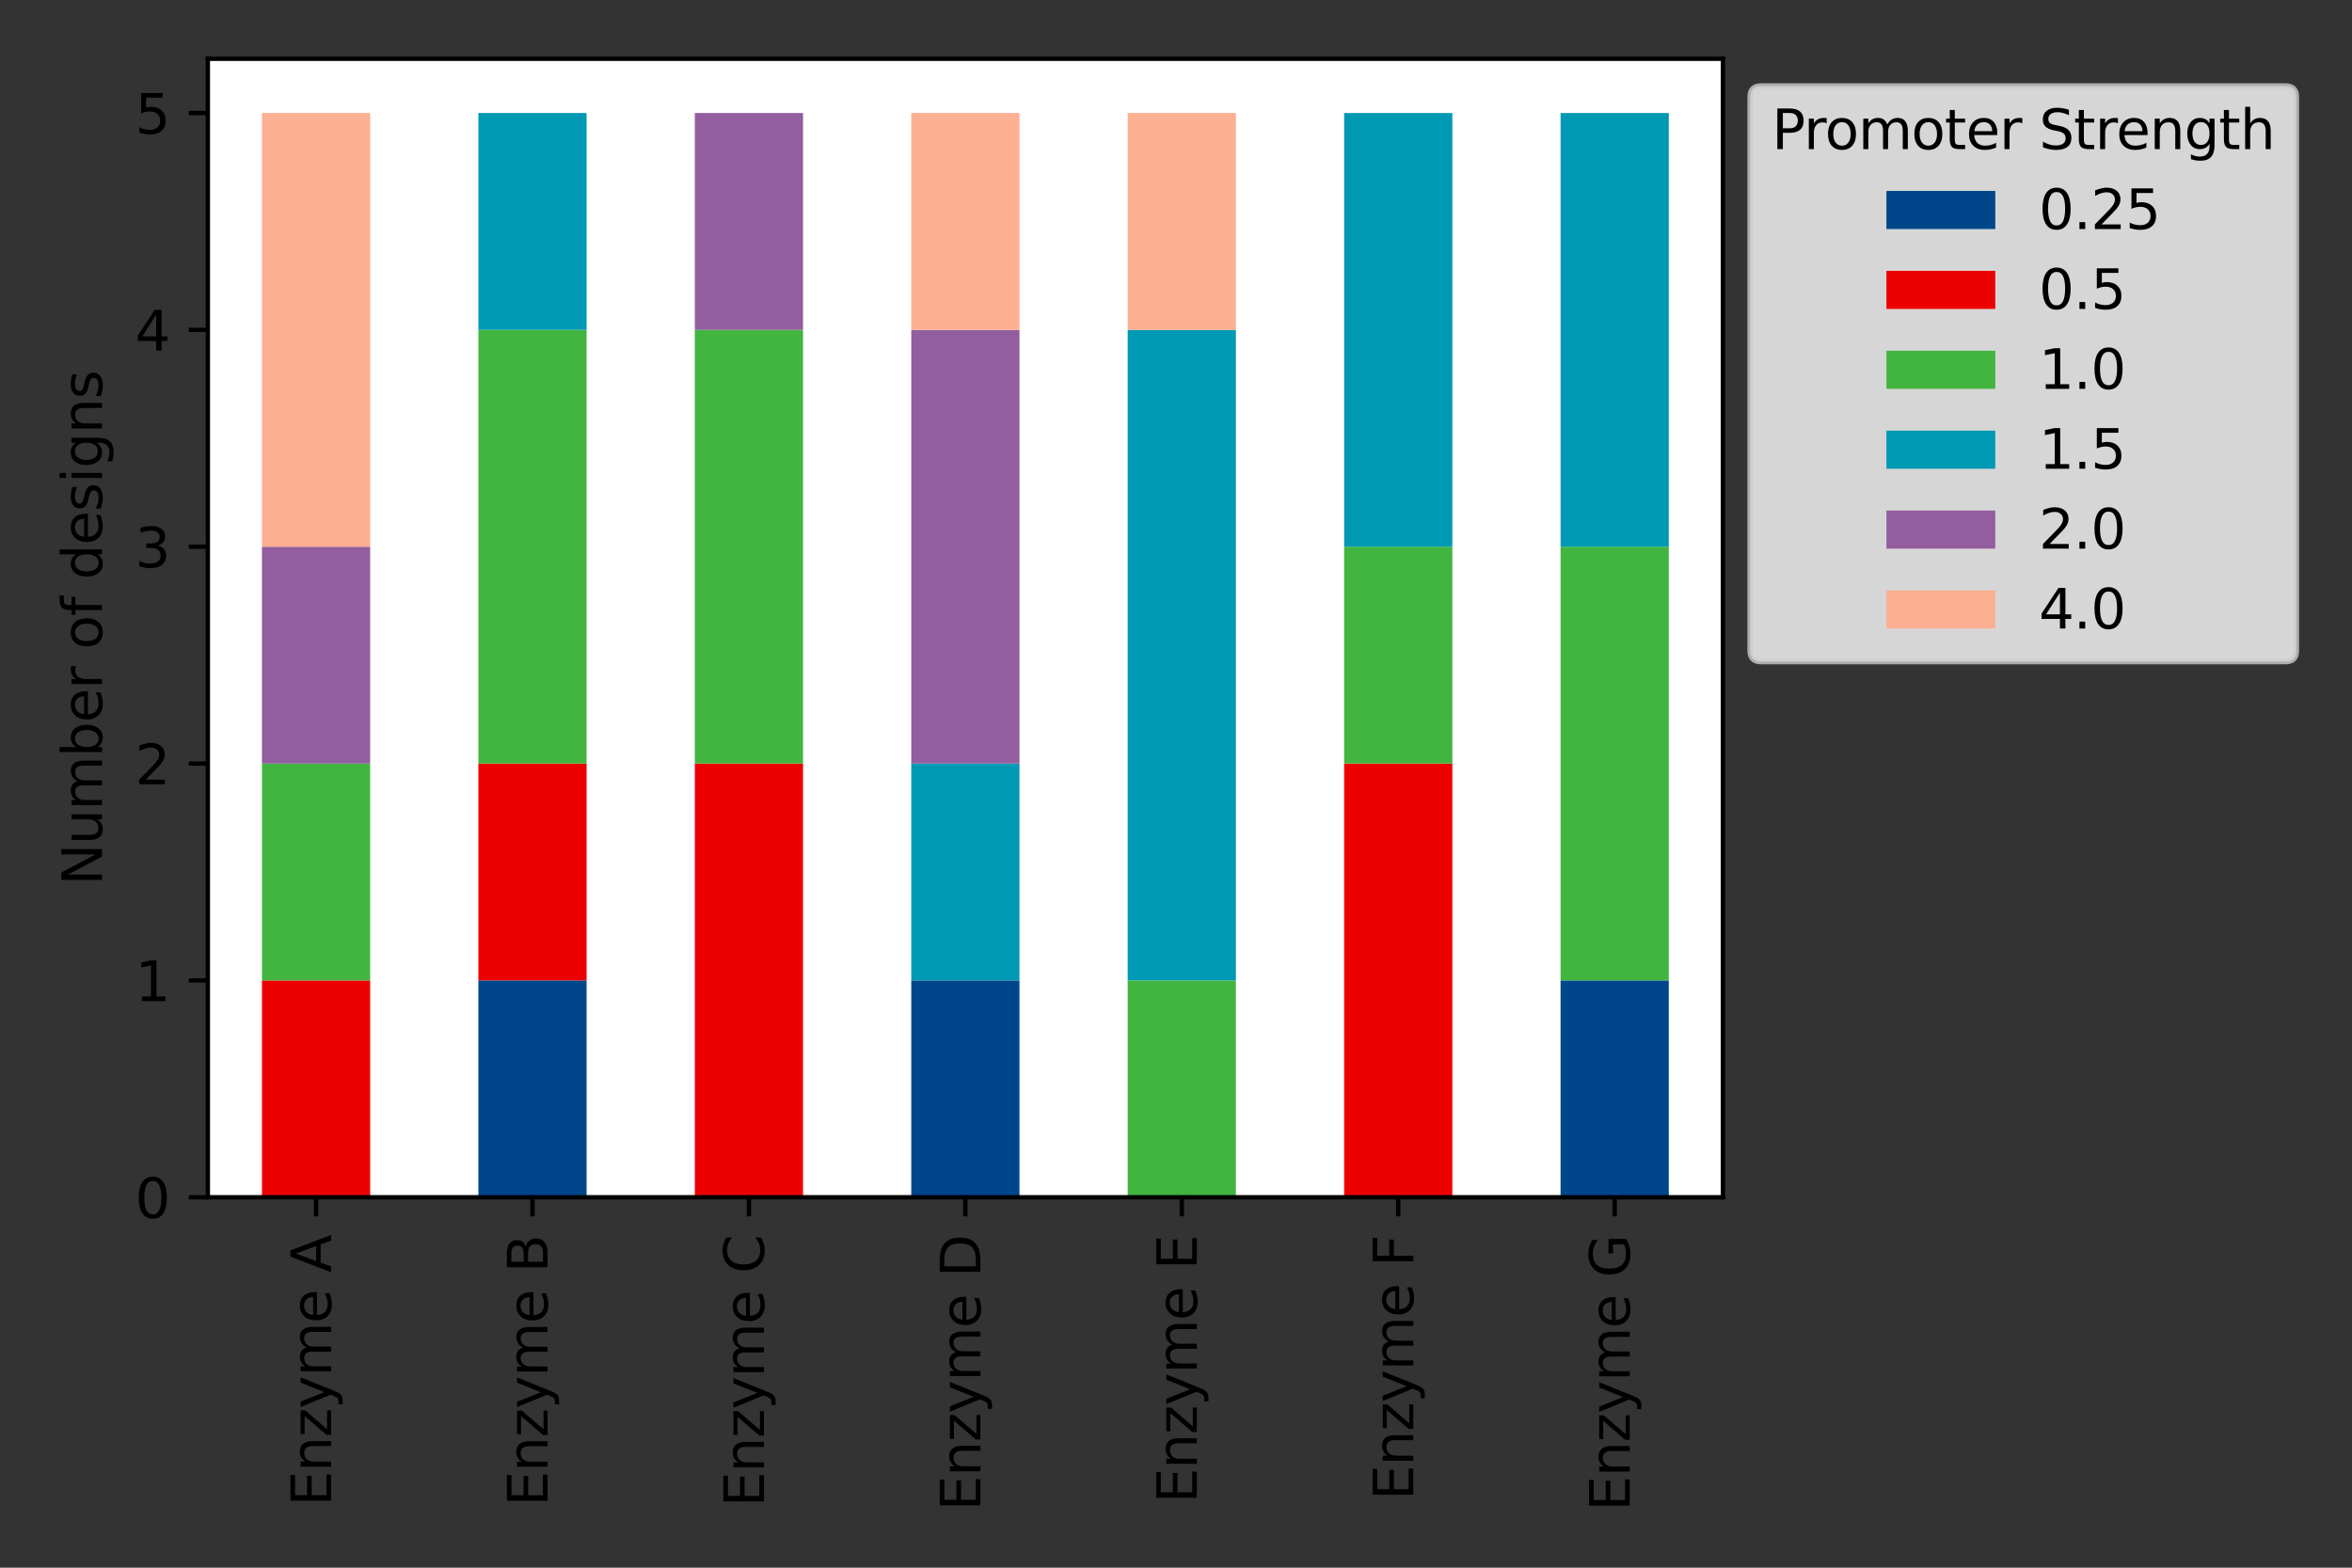 <?xml version="1.0" encoding="utf-8" standalone="no"?>
<!DOCTYPE svg PUBLIC "-//W3C//DTD SVG 1.1//EN"
  "http://www.w3.org/Graphics/SVG/1.1/DTD/svg11.dtd">
<svg height="288pt" version="1.1" viewBox="0 0 432 288" width="432pt" xmlns="http://www.w3.org/2000/svg" xmlns:xlink="http://www.w3.org/1999/xlink">
 <rect x="0" y="0" width="432" height="288" fill="#333333" stroke="none"/>
 <defs>
  <style type="text/css">*{stroke-linecap:butt;stroke-linejoin:round;}</style>
 </defs>
 <g id="figure_1">
  <g id="patch_1">
   <path d="M 0 288 
L 432 288 
L 432 0 
L 0 0 
z
" style="fill:none;"/>
  </g>
  <g id="axes_1">
   <g id="patch_2">
    <path d="M 38.175 219.95 
L 316.45 219.95 
L 316.45 10.8 
L 38.175 10.8 
z
" style="fill:#ffffff;"/>
   </g>
   <g id="patch_3">
    <path clip-path="url(#p22193a2efc)" d="M 48.113 219.95 
L 67.99 219.95 
L 67.99 219.95 
L 48.113 219.95 
z
" style="fill:#00468b;"/>
   </g>
   <g id="patch_4">
    <path clip-path="url(#p22193a2efc)" d="M 87.867 219.95 
L 107.744 219.95 
L 107.744 180.112 
L 87.867 180.112 
z
" style="fill:#00468b;"/>
   </g>
   <g id="patch_5">
    <path clip-path="url(#p22193a2efc)" d="M 127.621 219.95 
L 147.497 219.95 
L 147.497 219.95 
L 127.621 219.95 
z
" style="fill:#00468b;"/>
   </g>
   <g id="patch_6">
    <path clip-path="url(#p22193a2efc)" d="M 167.374 219.95 
L 187.251 219.95 
L 187.251 180.112 
L 167.374 180.112 
z
" style="fill:#00468b;"/>
   </g>
   <g id="patch_7">
    <path clip-path="url(#p22193a2efc)" d="M 207.128 219.95 
L 227.004 219.95 
L 227.004 219.95 
L 207.128 219.95 
z
" style="fill:#00468b;"/>
   </g>
   <g id="patch_8">
    <path clip-path="url(#p22193a2efc)" d="M 246.881 219.95 
L 266.758 219.95 
L 266.758 219.95 
L 246.881 219.95 
z
" style="fill:#00468b;"/>
   </g>
   <g id="patch_9">
    <path clip-path="url(#p22193a2efc)" d="M 286.635 219.95 
L 306.512 219.95 
L 306.512 180.112 
L 286.635 180.112 
z
" style="fill:#00468b;"/>
   </g>
   <g id="patch_10">
    <path clip-path="url(#p22193a2efc)" d="M 48.113 219.95 
L 67.99 219.95 
L 67.99 180.112 
L 48.113 180.112 
z
" style="fill:#ed0000;"/>
   </g>
   <g id="patch_11">
    <path clip-path="url(#p22193a2efc)" d="M 87.867 180.112 
L 107.744 180.112 
L 107.744 140.274 
L 87.867 140.274 
z
" style="fill:#ed0000;"/>
   </g>
   <g id="patch_12">
    <path clip-path="url(#p22193a2efc)" d="M 127.621 219.95 
L 147.497 219.95 
L 147.497 140.274 
L 127.621 140.274 
z
" style="fill:#ed0000;"/>
   </g>
   <g id="patch_13">
    <path clip-path="url(#p22193a2efc)" d="M 167.374 219.95 
L 187.251 219.95 
L 187.251 219.95 
L 167.374 219.95 
z
" style="fill:#ed0000;"/>
   </g>
   <g id="patch_14">
    <path clip-path="url(#p22193a2efc)" d="M 207.128 219.95 
L 227.004 219.95 
L 227.004 219.95 
L 207.128 219.95 
z
" style="fill:#ed0000;"/>
   </g>
   <g id="patch_15">
    <path clip-path="url(#p22193a2efc)" d="M 246.881 219.95 
L 266.758 219.95 
L 266.758 140.274 
L 246.881 140.274 
z
" style="fill:#ed0000;"/>
   </g>
   <g id="patch_16">
    <path clip-path="url(#p22193a2efc)" d="M 286.635 219.95 
L 306.512 219.95 
L 306.512 219.95 
L 286.635 219.95 
z
" style="fill:#ed0000;"/>
   </g>
   <g id="patch_17">
    <path clip-path="url(#p22193a2efc)" d="M 48.113 180.112 
L 67.99 180.112 
L 67.99 140.274 
L 48.113 140.274 
z
" style="fill:#42b540;"/>
   </g>
   <g id="patch_18">
    <path clip-path="url(#p22193a2efc)" d="M 87.867 140.274 
L 107.744 140.274 
L 107.744 60.598 
L 87.867 60.598 
z
" style="fill:#42b540;"/>
   </g>
   <g id="patch_19">
    <path clip-path="url(#p22193a2efc)" d="M 127.621 140.274 
L 147.497 140.274 
L 147.497 60.598 
L 127.621 60.598 
z
" style="fill:#42b540;"/>
   </g>
   <g id="patch_20">
    <path clip-path="url(#p22193a2efc)" d="M 167.374 219.95 
L 187.251 219.95 
L 187.251 219.95 
L 167.374 219.95 
z
" style="fill:#42b540;"/>
   </g>
   <g id="patch_21">
    <path clip-path="url(#p22193a2efc)" d="M 207.128 219.95 
L 227.004 219.95 
L 227.004 180.112 
L 207.128 180.112 
z
" style="fill:#42b540;"/>
   </g>
   <g id="patch_22">
    <path clip-path="url(#p22193a2efc)" d="M 246.881 140.274 
L 266.758 140.274 
L 266.758 100.436 
L 246.881 100.436 
z
" style="fill:#42b540;"/>
   </g>
   <g id="patch_23">
    <path clip-path="url(#p22193a2efc)" d="M 286.635 180.112 
L 306.512 180.112 
L 306.512 100.436 
L 286.635 100.436 
z
" style="fill:#42b540;"/>
   </g>
   <g id="patch_24">
    <path clip-path="url(#p22193a2efc)" d="M 48.113 219.95 
L 67.99 219.95 
L 67.99 219.95 
L 48.113 219.95 
z
" style="fill:#0099b4;"/>
   </g>
   <g id="patch_25">
    <path clip-path="url(#p22193a2efc)" d="M 87.867 60.598 
L 107.744 60.598 
L 107.744 20.76 
L 87.867 20.76 
z
" style="fill:#0099b4;"/>
   </g>
   <g id="patch_26">
    <path clip-path="url(#p22193a2efc)" d="M 127.621 219.95 
L 147.497 219.95 
L 147.497 219.95 
L 127.621 219.95 
z
" style="fill:#0099b4;"/>
   </g>
   <g id="patch_27">
    <path clip-path="url(#p22193a2efc)" d="M 167.374 180.112 
L 187.251 180.112 
L 187.251 140.274 
L 167.374 140.274 
z
" style="fill:#0099b4;"/>
   </g>
   <g id="patch_28">
    <path clip-path="url(#p22193a2efc)" d="M 207.128 180.112 
L 227.004 180.112 
L 227.004 60.598 
L 207.128 60.598 
z
" style="fill:#0099b4;"/>
   </g>
   <g id="patch_29">
    <path clip-path="url(#p22193a2efc)" d="M 246.881 100.436 
L 266.758 100.436 
L 266.758 20.76 
L 246.881 20.76 
z
" style="fill:#0099b4;"/>
   </g>
   <g id="patch_30">
    <path clip-path="url(#p22193a2efc)" d="M 286.635 100.436 
L 306.512 100.436 
L 306.512 20.76 
L 286.635 20.76 
z
" style="fill:#0099b4;"/>
   </g>
   <g id="patch_31">
    <path clip-path="url(#p22193a2efc)" d="M 48.113 140.274 
L 67.99 140.274 
L 67.99 100.436 
L 48.113 100.436 
z
" style="fill:#925e9f;"/>
   </g>
   <g id="patch_32">
    <path clip-path="url(#p22193a2efc)" d="M 87.867 219.95 
L 107.744 219.95 
L 107.744 219.95 
L 87.867 219.95 
z
" style="fill:#925e9f;"/>
   </g>
   <g id="patch_33">
    <path clip-path="url(#p22193a2efc)" d="M 127.621 60.598 
L 147.497 60.598 
L 147.497 20.76 
L 127.621 20.76 
z
" style="fill:#925e9f;"/>
   </g>
   <g id="patch_34">
    <path clip-path="url(#p22193a2efc)" d="M 167.374 140.274 
L 187.251 140.274 
L 187.251 60.598 
L 167.374 60.598 
z
" style="fill:#925e9f;"/>
   </g>
   <g id="patch_35">
    <path clip-path="url(#p22193a2efc)" d="M 207.128 219.95 
L 227.004 219.95 
L 227.004 219.95 
L 207.128 219.95 
z
" style="fill:#925e9f;"/>
   </g>
   <g id="patch_36">
    <path clip-path="url(#p22193a2efc)" d="M 246.881 219.95 
L 266.758 219.95 
L 266.758 219.95 
L 246.881 219.95 
z
" style="fill:#925e9f;"/>
   </g>
   <g id="patch_37">
    <path clip-path="url(#p22193a2efc)" d="M 286.635 219.95 
L 306.512 219.95 
L 306.512 219.95 
L 286.635 219.95 
z
" style="fill:#925e9f;"/>
   </g>
   <g id="patch_38">
    <path clip-path="url(#p22193a2efc)" d="M 48.113 100.436 
L 67.99 100.436 
L 67.99 20.76 
L 48.113 20.76 
z
" style="fill:#fdaf91;"/>
   </g>
   <g id="patch_39">
    <path clip-path="url(#p22193a2efc)" d="M 87.867 219.95 
L 107.744 219.95 
L 107.744 219.95 
L 87.867 219.95 
z
" style="fill:#fdaf91;"/>
   </g>
   <g id="patch_40">
    <path clip-path="url(#p22193a2efc)" d="M 127.621 219.95 
L 147.497 219.95 
L 147.497 219.95 
L 127.621 219.95 
z
" style="fill:#fdaf91;"/>
   </g>
   <g id="patch_41">
    <path clip-path="url(#p22193a2efc)" d="M 167.374 60.598 
L 187.251 60.598 
L 187.251 20.76 
L 167.374 20.76 
z
" style="fill:#fdaf91;"/>
   </g>
   <g id="patch_42">
    <path clip-path="url(#p22193a2efc)" d="M 207.128 60.598 
L 227.004 60.598 
L 227.004 20.76 
L 207.128 20.76 
z
" style="fill:#fdaf91;"/>
   </g>
   <g id="patch_43">
    <path clip-path="url(#p22193a2efc)" d="M 246.881 219.95 
L 266.758 219.95 
L 266.758 219.95 
L 246.881 219.95 
z
" style="fill:#fdaf91;"/>
   </g>
   <g id="patch_44">
    <path clip-path="url(#p22193a2efc)" d="M 286.635 219.95 
L 306.512 219.95 
L 306.512 219.95 
L 286.635 219.95 
z
" style="fill:#fdaf91;"/>
   </g>
   <g id="matplotlib.axis_1">
    <g id="xtick_1">
     <g id="line2d_1">
      <defs>
       <path d="M 0 0 
L 0 3.5 
" id="m71b739fac2" style="stroke:#000000;stroke-width:0.8;"/>
      </defs>
      <g>
       <use style="stroke:#000000;stroke-width:0.8;" x="58.052" xlink:href="#m71b739fac2" y="219.95"/>
      </g>
     </g>
     <g id="text_1">
      <!-- Enzyme A -->
      <g transform="translate(60.811 276.686)rotate(-90)scale(0.1 -0.1)">
       <defs>
        <path d="M 628 4666 
L 3578 4666 
L 3578 4134 
L 1259 4134 
L 1259 2753 
L 3481 2753 
L 3481 2222 
L 1259 2222 
L 1259 531 
L 3634 531 
L 3634 0 
L 628 0 
L 628 4666 
z
" id="DejaVuSans-45" transform="scale(0.016)"/>
        <path d="M 3513 2113 
L 3513 0 
L 2938 0 
L 2938 2094 
Q 2938 2591 2744 2837 
Q 2550 3084 2163 3084 
Q 1697 3084 1428 2787 
Q 1159 2491 1159 1978 
L 1159 0 
L 581 0 
L 581 3500 
L 1159 3500 
L 1159 2956 
Q 1366 3272 1645 3428 
Q 1925 3584 2291 3584 
Q 2894 3584 3203 3211 
Q 3513 2838 3513 2113 
z
" id="DejaVuSans-6e" transform="scale(0.016)"/>
        <path d="M 353 3500 
L 3084 3500 
L 3084 2975 
L 922 459 
L 3084 459 
L 3084 0 
L 275 0 
L 275 525 
L 2438 3041 
L 353 3041 
L 353 3500 
z
" id="DejaVuSans-7a" transform="scale(0.016)"/>
        <path d="M 2059 -325 
Q 1816 -950 1584 -1140 
Q 1353 -1331 966 -1331 
L 506 -1331 
L 506 -850 
L 844 -850 
Q 1081 -850 1212 -737 
Q 1344 -625 1503 -206 
L 1606 56 
L 191 3500 
L 800 3500 
L 1894 763 
L 2988 3500 
L 3597 3500 
L 2059 -325 
z
" id="DejaVuSans-79" transform="scale(0.016)"/>
        <path d="M 3328 2828 
Q 3544 3216 3844 3400 
Q 4144 3584 4550 3584 
Q 5097 3584 5394 3201 
Q 5691 2819 5691 2113 
L 5691 0 
L 5113 0 
L 5113 2094 
Q 5113 2597 4934 2840 
Q 4756 3084 4391 3084 
Q 3944 3084 3684 2787 
Q 3425 2491 3425 1978 
L 3425 0 
L 2847 0 
L 2847 2094 
Q 2847 2600 2669 2842 
Q 2491 3084 2119 3084 
Q 1678 3084 1418 2786 
Q 1159 2488 1159 1978 
L 1159 0 
L 581 0 
L 581 3500 
L 1159 3500 
L 1159 2956 
Q 1356 3278 1631 3431 
Q 1906 3584 2284 3584 
Q 2666 3584 2933 3390 
Q 3200 3197 3328 2828 
z
" id="DejaVuSans-6d" transform="scale(0.016)"/>
        <path d="M 3597 1894 
L 3597 1613 
L 953 1613 
Q 991 1019 1311 708 
Q 1631 397 2203 397 
Q 2534 397 2845 478 
Q 3156 559 3463 722 
L 3463 178 
Q 3153 47 2828 -22 
Q 2503 -91 2169 -91 
Q 1331 -91 842 396 
Q 353 884 353 1716 
Q 353 2575 817 3079 
Q 1281 3584 2069 3584 
Q 2775 3584 3186 3129 
Q 3597 2675 3597 1894 
z
M 3022 2063 
Q 3016 2534 2758 2815 
Q 2500 3097 2075 3097 
Q 1594 3097 1305 2825 
Q 1016 2553 972 2059 
L 3022 2063 
z
" id="DejaVuSans-65" transform="scale(0.016)"/>
        <path id="DejaVuSans-20" transform="scale(0.016)"/>
        <path d="M 2188 4044 
L 1331 1722 
L 3047 1722 
L 2188 4044 
z
M 1831 4666 
L 2547 4666 
L 4325 0 
L 3669 0 
L 3244 1197 
L 1141 1197 
L 716 0 
L 50 0 
L 1831 4666 
z
" id="DejaVuSans-41" transform="scale(0.016)"/>
       </defs>
       <use xlink:href="#DejaVuSans-45"/>
       <use x="63.184" xlink:href="#DejaVuSans-6e"/>
       <use x="126.562" xlink:href="#DejaVuSans-7a"/>
       <use x="179.053" xlink:href="#DejaVuSans-79"/>
       <use x="238.232" xlink:href="#DejaVuSans-6d"/>
       <use x="335.645" xlink:href="#DejaVuSans-65"/>
       <use x="397.168" xlink:href="#DejaVuSans-20"/>
       <use x="428.955" xlink:href="#DejaVuSans-41"/>
      </g>
     </g>
    </g>
    <g id="xtick_2">
     <g id="line2d_2">
      <g>
       <use style="stroke:#000000;stroke-width:0.8;" x="97.805" xlink:href="#m71b739fac2" y="219.95"/>
      </g>
     </g>
     <g id="text_2">
      <!-- Enzyme B -->
      <g transform="translate(100.565 276.706)rotate(-90)scale(0.1 -0.1)">
       <defs>
        <path d="M 1259 2228 
L 1259 519 
L 2272 519 
Q 2781 519 3026 730 
Q 3272 941 3272 1375 
Q 3272 1813 3026 2020 
Q 2781 2228 2272 2228 
L 1259 2228 
z
M 1259 4147 
L 1259 2741 
L 2194 2741 
Q 2656 2741 2882 2914 
Q 3109 3088 3109 3444 
Q 3109 3797 2882 3972 
Q 2656 4147 2194 4147 
L 1259 4147 
z
M 628 4666 
L 2241 4666 
Q 2963 4666 3353 4366 
Q 3744 4066 3744 3513 
Q 3744 3084 3544 2831 
Q 3344 2578 2956 2516 
Q 3422 2416 3680 2098 
Q 3938 1781 3938 1306 
Q 3938 681 3513 340 
Q 3088 0 2303 0 
L 628 0 
L 628 4666 
z
" id="DejaVuSans-42" transform="scale(0.016)"/>
       </defs>
       <use xlink:href="#DejaVuSans-45"/>
       <use x="63.184" xlink:href="#DejaVuSans-6e"/>
       <use x="126.562" xlink:href="#DejaVuSans-7a"/>
       <use x="179.053" xlink:href="#DejaVuSans-79"/>
       <use x="238.232" xlink:href="#DejaVuSans-6d"/>
       <use x="335.645" xlink:href="#DejaVuSans-65"/>
       <use x="397.168" xlink:href="#DejaVuSans-20"/>
       <use x="428.955" xlink:href="#DejaVuSans-42"/>
      </g>
     </g>
    </g>
    <g id="xtick_3">
     <g id="line2d_3">
      <g>
       <use style="stroke:#000000;stroke-width:0.8;" x="137.559" xlink:href="#m71b739fac2" y="219.95"/>
      </g>
     </g>
     <g id="text_3">
      <!-- Enzyme C -->
      <g transform="translate(140.318 276.828)rotate(-90)scale(0.1 -0.1)">
       <defs>
        <path d="M 4122 4306 
L 4122 3641 
Q 3803 3938 3442 4084 
Q 3081 4231 2675 4231 
Q 1875 4231 1450 3742 
Q 1025 3253 1025 2328 
Q 1025 1406 1450 917 
Q 1875 428 2675 428 
Q 3081 428 3442 575 
Q 3803 722 4122 1019 
L 4122 359 
Q 3791 134 3420 21 
Q 3050 -91 2638 -91 
Q 1578 -91 968 557 
Q 359 1206 359 2328 
Q 359 3453 968 4101 
Q 1578 4750 2638 4750 
Q 3056 4750 3426 4639 
Q 3797 4528 4122 4306 
z
" id="DejaVuSans-43" transform="scale(0.016)"/>
       </defs>
       <use xlink:href="#DejaVuSans-45"/>
       <use x="63.184" xlink:href="#DejaVuSans-6e"/>
       <use x="126.562" xlink:href="#DejaVuSans-7a"/>
       <use x="179.053" xlink:href="#DejaVuSans-79"/>
       <use x="238.232" xlink:href="#DejaVuSans-6d"/>
       <use x="335.645" xlink:href="#DejaVuSans-65"/>
       <use x="397.168" xlink:href="#DejaVuSans-20"/>
       <use x="428.955" xlink:href="#DejaVuSans-43"/>
      </g>
     </g>
    </g>
    <g id="xtick_4">
     <g id="line2d_4">
      <g>
       <use style="stroke:#000000;stroke-width:0.8;" x="177.312" xlink:href="#m71b739fac2" y="219.95"/>
      </g>
     </g>
     <g id="text_4">
      <!-- Enzyme D -->
      <g transform="translate(180.072 277.545)rotate(-90)scale(0.1 -0.1)">
       <defs>
        <path d="M 1259 4147 
L 1259 519 
L 2022 519 
Q 2988 519 3436 956 
Q 3884 1394 3884 2338 
Q 3884 3275 3436 3711 
Q 2988 4147 2022 4147 
L 1259 4147 
z
M 628 4666 
L 1925 4666 
Q 3281 4666 3915 4102 
Q 4550 3538 4550 2338 
Q 4550 1131 3912 565 
Q 3275 0 1925 0 
L 628 0 
L 628 4666 
z
" id="DejaVuSans-44" transform="scale(0.016)"/>
       </defs>
       <use xlink:href="#DejaVuSans-45"/>
       <use x="63.184" xlink:href="#DejaVuSans-6e"/>
       <use x="126.562" xlink:href="#DejaVuSans-7a"/>
       <use x="179.053" xlink:href="#DejaVuSans-79"/>
       <use x="238.232" xlink:href="#DejaVuSans-6d"/>
       <use x="335.645" xlink:href="#DejaVuSans-65"/>
       <use x="397.168" xlink:href="#DejaVuSans-20"/>
       <use x="428.955" xlink:href="#DejaVuSans-44"/>
      </g>
     </g>
    </g>
    <g id="xtick_5">
     <g id="line2d_5">
      <g>
       <use style="stroke:#000000;stroke-width:0.8;" x="217.066" xlink:href="#m71b739fac2" y="219.95"/>
      </g>
     </g>
     <g id="text_5">
      <!-- Enzyme E -->
      <g transform="translate(219.825 276.164)rotate(-90)scale(0.1 -0.1)">
       <use xlink:href="#DejaVuSans-45"/>
       <use x="63.184" xlink:href="#DejaVuSans-6e"/>
       <use x="126.562" xlink:href="#DejaVuSans-7a"/>
       <use x="179.053" xlink:href="#DejaVuSans-79"/>
       <use x="238.232" xlink:href="#DejaVuSans-6d"/>
       <use x="335.645" xlink:href="#DejaVuSans-65"/>
       <use x="397.168" xlink:href="#DejaVuSans-20"/>
       <use x="428.955" xlink:href="#DejaVuSans-45"/>
      </g>
     </g>
    </g>
    <g id="xtick_6">
     <g id="line2d_6">
      <g>
       <use style="stroke:#000000;stroke-width:0.8;" x="256.82" xlink:href="#m71b739fac2" y="219.95"/>
      </g>
     </g>
     <g id="text_6">
      <!-- Enzyme F -->
      <g transform="translate(259.579 275.597)rotate(-90)scale(0.1 -0.1)">
       <defs>
        <path d="M 628 4666 
L 3309 4666 
L 3309 4134 
L 1259 4134 
L 1259 2759 
L 3109 2759 
L 3109 2228 
L 1259 2228 
L 1259 0 
L 628 0 
L 628 4666 
z
" id="DejaVuSans-46" transform="scale(0.016)"/>
       </defs>
       <use xlink:href="#DejaVuSans-45"/>
       <use x="63.184" xlink:href="#DejaVuSans-6e"/>
       <use x="126.562" xlink:href="#DejaVuSans-7a"/>
       <use x="179.053" xlink:href="#DejaVuSans-79"/>
       <use x="238.232" xlink:href="#DejaVuSans-6d"/>
       <use x="335.645" xlink:href="#DejaVuSans-65"/>
       <use x="397.168" xlink:href="#DejaVuSans-20"/>
       <use x="428.955" xlink:href="#DejaVuSans-46"/>
      </g>
     </g>
    </g>
    <g id="xtick_7">
     <g id="line2d_7">
      <g>
       <use style="stroke:#000000;stroke-width:0.8;" x="296.573" xlink:href="#m71b739fac2" y="219.95"/>
      </g>
     </g>
     <g id="text_7">
      <!-- Enzyme G -->
      <g transform="translate(299.333 277.594)rotate(-90)scale(0.1 -0.1)">
       <defs>
        <path d="M 3809 666 
L 3809 1919 
L 2778 1919 
L 2778 2438 
L 4434 2438 
L 4434 434 
Q 4069 175 3628 42 
Q 3188 -91 2688 -91 
Q 1594 -91 976 548 
Q 359 1188 359 2328 
Q 359 3472 976 4111 
Q 1594 4750 2688 4750 
Q 3144 4750 3555 4637 
Q 3966 4525 4313 4306 
L 4313 3634 
Q 3963 3931 3569 4081 
Q 3175 4231 2741 4231 
Q 1884 4231 1454 3753 
Q 1025 3275 1025 2328 
Q 1025 1384 1454 906 
Q 1884 428 2741 428 
Q 3075 428 3337 486 
Q 3600 544 3809 666 
z
" id="DejaVuSans-47" transform="scale(0.016)"/>
       </defs>
       <use xlink:href="#DejaVuSans-45"/>
       <use x="63.184" xlink:href="#DejaVuSans-6e"/>
       <use x="126.562" xlink:href="#DejaVuSans-7a"/>
       <use x="179.053" xlink:href="#DejaVuSans-79"/>
       <use x="238.232" xlink:href="#DejaVuSans-6d"/>
       <use x="335.645" xlink:href="#DejaVuSans-65"/>
       <use x="397.168" xlink:href="#DejaVuSans-20"/>
       <use x="428.955" xlink:href="#DejaVuSans-47"/>
      </g>
     </g>
    </g>
   </g>
   <g id="matplotlib.axis_2">
    <g id="ytick_1">
     <g id="line2d_8">
      <defs>
       <path d="M 0 0 
L -3.5 0 
" id="m318d8612f1" style="stroke:#000000;stroke-width:0.8;"/>
      </defs>
      <g>
       <use style="stroke:#000000;stroke-width:0.8;" x="38.175" xlink:href="#m318d8612f1" y="219.95"/>
      </g>
     </g>
     <g id="text_8">
      <!-- 0 -->
      <g transform="translate(24.812 223.749)scale(0.1 -0.1)">
       <defs>
        <path d="M 2034 4250 
Q 1547 4250 1301 3770 
Q 1056 3291 1056 2328 
Q 1056 1369 1301 889 
Q 1547 409 2034 409 
Q 2525 409 2770 889 
Q 3016 1369 3016 2328 
Q 3016 3291 2770 3770 
Q 2525 4250 2034 4250 
z
M 2034 4750 
Q 2819 4750 3233 4129 
Q 3647 3509 3647 2328 
Q 3647 1150 3233 529 
Q 2819 -91 2034 -91 
Q 1250 -91 836 529 
Q 422 1150 422 2328 
Q 422 3509 836 4129 
Q 1250 4750 2034 4750 
z
" id="DejaVuSans-30" transform="scale(0.016)"/>
       </defs>
       <use xlink:href="#DejaVuSans-30"/>
      </g>
     </g>
    </g>
    <g id="ytick_2">
     <g id="line2d_9">
      <g>
       <use style="stroke:#000000;stroke-width:0.8;" x="38.175" xlink:href="#m318d8612f1" y="180.112"/>
      </g>
     </g>
     <g id="text_9">
      <!-- 1 -->
      <g transform="translate(24.812 183.911)scale(0.1 -0.1)">
       <defs>
        <path d="M 794 531 
L 1825 531 
L 1825 4091 
L 703 3866 
L 703 4441 
L 1819 4666 
L 2450 4666 
L 2450 531 
L 3481 531 
L 3481 0 
L 794 0 
L 794 531 
z
" id="DejaVuSans-31" transform="scale(0.016)"/>
       </defs>
       <use xlink:href="#DejaVuSans-31"/>
      </g>
     </g>
    </g>
    <g id="ytick_3">
     <g id="line2d_10">
      <g>
       <use style="stroke:#000000;stroke-width:0.8;" x="38.175" xlink:href="#m318d8612f1" y="140.274"/>
      </g>
     </g>
     <g id="text_10">
      <!-- 2 -->
      <g transform="translate(24.812 144.073)scale(0.1 -0.1)">
       <defs>
        <path d="M 1228 531 
L 3431 531 
L 3431 0 
L 469 0 
L 469 531 
Q 828 903 1448 1529 
Q 2069 2156 2228 2338 
Q 2531 2678 2651 2914 
Q 2772 3150 2772 3378 
Q 2772 3750 2511 3984 
Q 2250 4219 1831 4219 
Q 1534 4219 1204 4116 
Q 875 4013 500 3803 
L 500 4441 
Q 881 4594 1212 4672 
Q 1544 4750 1819 4750 
Q 2544 4750 2975 4387 
Q 3406 4025 3406 3419 
Q 3406 3131 3298 2873 
Q 3191 2616 2906 2266 
Q 2828 2175 2409 1742 
Q 1991 1309 1228 531 
z
" id="DejaVuSans-32" transform="scale(0.016)"/>
       </defs>
       <use xlink:href="#DejaVuSans-32"/>
      </g>
     </g>
    </g>
    <g id="ytick_4">
     <g id="line2d_11">
      <g>
       <use style="stroke:#000000;stroke-width:0.8;" x="38.175" xlink:href="#m318d8612f1" y="100.436"/>
      </g>
     </g>
     <g id="text_11">
      <!-- 3 -->
      <g transform="translate(24.812 104.235)scale(0.1 -0.1)">
       <defs>
        <path d="M 2597 2516 
Q 3050 2419 3304 2112 
Q 3559 1806 3559 1356 
Q 3559 666 3084 287 
Q 2609 -91 1734 -91 
Q 1441 -91 1130 -33 
Q 819 25 488 141 
L 488 750 
Q 750 597 1062 519 
Q 1375 441 1716 441 
Q 2309 441 2620 675 
Q 2931 909 2931 1356 
Q 2931 1769 2642 2001 
Q 2353 2234 1838 2234 
L 1294 2234 
L 1294 2753 
L 1863 2753 
Q 2328 2753 2575 2939 
Q 2822 3125 2822 3475 
Q 2822 3834 2567 4026 
Q 2313 4219 1838 4219 
Q 1578 4219 1281 4162 
Q 984 4106 628 3988 
L 628 4550 
Q 988 4650 1302 4700 
Q 1616 4750 1894 4750 
Q 2613 4750 3031 4423 
Q 3450 4097 3450 3541 
Q 3450 3153 3228 2886 
Q 3006 2619 2597 2516 
z
" id="DejaVuSans-33" transform="scale(0.016)"/>
       </defs>
       <use xlink:href="#DejaVuSans-33"/>
      </g>
     </g>
    </g>
    <g id="ytick_5">
     <g id="line2d_12">
      <g>
       <use style="stroke:#000000;stroke-width:0.8;" x="38.175" xlink:href="#m318d8612f1" y="60.598"/>
      </g>
     </g>
     <g id="text_12">
      <!-- 4 -->
      <g transform="translate(24.812 64.397)scale(0.1 -0.1)">
       <defs>
        <path d="M 2419 4116 
L 825 1625 
L 2419 1625 
L 2419 4116 
z
M 2253 4666 
L 3047 4666 
L 3047 1625 
L 3713 1625 
L 3713 1100 
L 3047 1100 
L 3047 0 
L 2419 0 
L 2419 1100 
L 313 1100 
L 313 1709 
L 2253 4666 
z
" id="DejaVuSans-34" transform="scale(0.016)"/>
       </defs>
       <use xlink:href="#DejaVuSans-34"/>
      </g>
     </g>
    </g>
    <g id="ytick_6">
     <g id="line2d_13">
      <g>
       <use style="stroke:#000000;stroke-width:0.8;" x="38.175" xlink:href="#m318d8612f1" y="20.76"/>
      </g>
     </g>
     <g id="text_13">
      <!-- 5 -->
      <g transform="translate(24.812 24.559)scale(0.1 -0.1)">
       <defs>
        <path d="M 691 4666 
L 3169 4666 
L 3169 4134 
L 1269 4134 
L 1269 2991 
Q 1406 3038 1543 3061 
Q 1681 3084 1819 3084 
Q 2600 3084 3056 2656 
Q 3513 2228 3513 1497 
Q 3513 744 3044 326 
Q 2575 -91 1722 -91 
Q 1428 -91 1123 -41 
Q 819 9 494 109 
L 494 744 
Q 775 591 1075 516 
Q 1375 441 1709 441 
Q 2250 441 2565 725 
Q 2881 1009 2881 1497 
Q 2881 1984 2565 2268 
Q 2250 2553 1709 2553 
Q 1456 2553 1204 2497 
Q 953 2441 691 2322 
L 691 4666 
z
" id="DejaVuSans-35" transform="scale(0.016)"/>
       </defs>
       <use xlink:href="#DejaVuSans-35"/>
      </g>
     </g>
    </g>
    <g id="text_14">
     <!-- Number of designs -->
     <g transform="translate(18.733 162.651)rotate(-90)scale(0.1 -0.1)">
      <defs>
       <path d="M 628 4666 
L 1478 4666 
L 3547 763 
L 3547 4666 
L 4159 4666 
L 4159 0 
L 3309 0 
L 1241 3903 
L 1241 0 
L 628 0 
L 628 4666 
z
" id="DejaVuSans-4e" transform="scale(0.016)"/>
       <path d="M 544 1381 
L 544 3500 
L 1119 3500 
L 1119 1403 
Q 1119 906 1312 657 
Q 1506 409 1894 409 
Q 2359 409 2629 706 
Q 2900 1003 2900 1516 
L 2900 3500 
L 3475 3500 
L 3475 0 
L 2900 0 
L 2900 538 
Q 2691 219 2414 64 
Q 2138 -91 1772 -91 
Q 1169 -91 856 284 
Q 544 659 544 1381 
z
M 1991 3584 
L 1991 3584 
z
" id="DejaVuSans-75" transform="scale(0.016)"/>
       <path d="M 3116 1747 
Q 3116 2381 2855 2742 
Q 2594 3103 2138 3103 
Q 1681 3103 1420 2742 
Q 1159 2381 1159 1747 
Q 1159 1113 1420 752 
Q 1681 391 2138 391 
Q 2594 391 2855 752 
Q 3116 1113 3116 1747 
z
M 1159 2969 
Q 1341 3281 1617 3432 
Q 1894 3584 2278 3584 
Q 2916 3584 3314 3078 
Q 3713 2572 3713 1747 
Q 3713 922 3314 415 
Q 2916 -91 2278 -91 
Q 1894 -91 1617 61 
Q 1341 213 1159 525 
L 1159 0 
L 581 0 
L 581 4863 
L 1159 4863 
L 1159 2969 
z
" id="DejaVuSans-62" transform="scale(0.016)"/>
       <path d="M 2631 2963 
Q 2534 3019 2420 3045 
Q 2306 3072 2169 3072 
Q 1681 3072 1420 2755 
Q 1159 2438 1159 1844 
L 1159 0 
L 581 0 
L 581 3500 
L 1159 3500 
L 1159 2956 
Q 1341 3275 1631 3429 
Q 1922 3584 2338 3584 
Q 2397 3584 2469 3576 
Q 2541 3569 2628 3553 
L 2631 2963 
z
" id="DejaVuSans-72" transform="scale(0.016)"/>
       <path d="M 1959 3097 
Q 1497 3097 1228 2736 
Q 959 2375 959 1747 
Q 959 1119 1226 758 
Q 1494 397 1959 397 
Q 2419 397 2687 759 
Q 2956 1122 2956 1747 
Q 2956 2369 2687 2733 
Q 2419 3097 1959 3097 
z
M 1959 3584 
Q 2709 3584 3137 3096 
Q 3566 2609 3566 1747 
Q 3566 888 3137 398 
Q 2709 -91 1959 -91 
Q 1206 -91 779 398 
Q 353 888 353 1747 
Q 353 2609 779 3096 
Q 1206 3584 1959 3584 
z
" id="DejaVuSans-6f" transform="scale(0.016)"/>
       <path d="M 2375 4863 
L 2375 4384 
L 1825 4384 
Q 1516 4384 1395 4259 
Q 1275 4134 1275 3809 
L 1275 3500 
L 2222 3500 
L 2222 3053 
L 1275 3053 
L 1275 0 
L 697 0 
L 697 3053 
L 147 3053 
L 147 3500 
L 697 3500 
L 697 3744 
Q 697 4328 969 4595 
Q 1241 4863 1831 4863 
L 2375 4863 
z
" id="DejaVuSans-66" transform="scale(0.016)"/>
       <path d="M 2906 2969 
L 2906 4863 
L 3481 4863 
L 3481 0 
L 2906 0 
L 2906 525 
Q 2725 213 2448 61 
Q 2172 -91 1784 -91 
Q 1150 -91 751 415 
Q 353 922 353 1747 
Q 353 2572 751 3078 
Q 1150 3584 1784 3584 
Q 2172 3584 2448 3432 
Q 2725 3281 2906 2969 
z
M 947 1747 
Q 947 1113 1208 752 
Q 1469 391 1925 391 
Q 2381 391 2643 752 
Q 2906 1113 2906 1747 
Q 2906 2381 2643 2742 
Q 2381 3103 1925 3103 
Q 1469 3103 1208 2742 
Q 947 2381 947 1747 
z
" id="DejaVuSans-64" transform="scale(0.016)"/>
       <path d="M 2834 3397 
L 2834 2853 
Q 2591 2978 2328 3040 
Q 2066 3103 1784 3103 
Q 1356 3103 1142 2972 
Q 928 2841 928 2578 
Q 928 2378 1081 2264 
Q 1234 2150 1697 2047 
L 1894 2003 
Q 2506 1872 2764 1633 
Q 3022 1394 3022 966 
Q 3022 478 2636 193 
Q 2250 -91 1575 -91 
Q 1294 -91 989 -36 
Q 684 19 347 128 
L 347 722 
Q 666 556 975 473 
Q 1284 391 1588 391 
Q 1994 391 2212 530 
Q 2431 669 2431 922 
Q 2431 1156 2273 1281 
Q 2116 1406 1581 1522 
L 1381 1569 
Q 847 1681 609 1914 
Q 372 2147 372 2553 
Q 372 3047 722 3315 
Q 1072 3584 1716 3584 
Q 2034 3584 2315 3537 
Q 2597 3491 2834 3397 
z
" id="DejaVuSans-73" transform="scale(0.016)"/>
       <path d="M 603 3500 
L 1178 3500 
L 1178 0 
L 603 0 
L 603 3500 
z
M 603 4863 
L 1178 4863 
L 1178 4134 
L 603 4134 
L 603 4863 
z
" id="DejaVuSans-69" transform="scale(0.016)"/>
       <path d="M 2906 1791 
Q 2906 2416 2648 2759 
Q 2391 3103 1925 3103 
Q 1463 3103 1205 2759 
Q 947 2416 947 1791 
Q 947 1169 1205 825 
Q 1463 481 1925 481 
Q 2391 481 2648 825 
Q 2906 1169 2906 1791 
z
M 3481 434 
Q 3481 -459 3084 -895 
Q 2688 -1331 1869 -1331 
Q 1566 -1331 1297 -1286 
Q 1028 -1241 775 -1147 
L 775 -588 
Q 1028 -725 1275 -790 
Q 1522 -856 1778 -856 
Q 2344 -856 2625 -561 
Q 2906 -266 2906 331 
L 2906 616 
Q 2728 306 2450 153 
Q 2172 0 1784 0 
Q 1141 0 747 490 
Q 353 981 353 1791 
Q 353 2603 747 3093 
Q 1141 3584 1784 3584 
Q 2172 3584 2450 3431 
Q 2728 3278 2906 2969 
L 2906 3500 
L 3481 3500 
L 3481 434 
z
" id="DejaVuSans-67" transform="scale(0.016)"/>
      </defs>
      <use xlink:href="#DejaVuSans-4e"/>
      <use x="74.805" xlink:href="#DejaVuSans-75"/>
      <use x="138.184" xlink:href="#DejaVuSans-6d"/>
      <use x="235.596" xlink:href="#DejaVuSans-62"/>
      <use x="299.072" xlink:href="#DejaVuSans-65"/>
      <use x="360.596" xlink:href="#DejaVuSans-72"/>
      <use x="401.709" xlink:href="#DejaVuSans-20"/>
      <use x="433.496" xlink:href="#DejaVuSans-6f"/>
      <use x="494.678" xlink:href="#DejaVuSans-66"/>
      <use x="529.883" xlink:href="#DejaVuSans-20"/>
      <use x="561.67" xlink:href="#DejaVuSans-64"/>
      <use x="625.146" xlink:href="#DejaVuSans-65"/>
      <use x="686.67" xlink:href="#DejaVuSans-73"/>
      <use x="738.77" xlink:href="#DejaVuSans-69"/>
      <use x="766.553" xlink:href="#DejaVuSans-67"/>
      <use x="830.029" xlink:href="#DejaVuSans-6e"/>
      <use x="893.408" xlink:href="#DejaVuSans-73"/>
     </g>
    </g>
   </g>
   <g id="patch_45">
    <path d="M 38.175 219.95 
L 38.175 10.8 
" style="fill:none;stroke:#000000;stroke-linecap:square;stroke-linejoin:miter;stroke-width:0.8;"/>
   </g>
   <g id="patch_46">
    <path d="M 316.45 219.95 
L 316.45 10.8 
" style="fill:none;stroke:#000000;stroke-linecap:square;stroke-linejoin:miter;stroke-width:0.8;"/>
   </g>
   <g id="patch_47">
    <path d="M 38.175 219.95 
L 316.45 219.95 
" style="fill:none;stroke:#000000;stroke-linecap:square;stroke-linejoin:miter;stroke-width:0.8;"/>
   </g>
   <g id="patch_48">
    <path d="M 38.175 10.8 
L 316.45 10.8 
" style="fill:none;stroke:#000000;stroke-linecap:square;stroke-linejoin:miter;stroke-width:0.8;"/>
   </g>
   <g id="legend_1">
    <g id="patch_49">
     <path d="M 323.45 121.547 
L 419.783 121.547 
Q 421.783 121.547 421.783 119.547 
L 421.783 17.8 
Q 421.783 15.8 419.783 15.8 
L 323.45 15.8 
Q 321.45 15.8 321.45 17.8 
L 321.45 119.547 
Q 321.45 121.547 323.45 121.547 
z
" style="fill:#ffffff;opacity:0.8;stroke:#cccccc;stroke-linejoin:miter;"/>
    </g>
    <g id="text_15">
     <!-- Promoter Strength -->
     <g transform="translate(325.45 27.398)scale(0.1 -0.1)">
      <defs>
       <path d="M 1259 4147 
L 1259 2394 
L 2053 2394 
Q 2494 2394 2734 2622 
Q 2975 2850 2975 3272 
Q 2975 3691 2734 3919 
Q 2494 4147 2053 4147 
L 1259 4147 
z
M 628 4666 
L 2053 4666 
Q 2838 4666 3239 4311 
Q 3641 3956 3641 3272 
Q 3641 2581 3239 2228 
Q 2838 1875 2053 1875 
L 1259 1875 
L 1259 0 
L 628 0 
L 628 4666 
z
" id="DejaVuSans-50" transform="scale(0.016)"/>
       <path d="M 1172 4494 
L 1172 3500 
L 2356 3500 
L 2356 3053 
L 1172 3053 
L 1172 1153 
Q 1172 725 1289 603 
Q 1406 481 1766 481 
L 2356 481 
L 2356 0 
L 1766 0 
Q 1100 0 847 248 
Q 594 497 594 1153 
L 594 3053 
L 172 3053 
L 172 3500 
L 594 3500 
L 594 4494 
L 1172 4494 
z
" id="DejaVuSans-74" transform="scale(0.016)"/>
       <path d="M 3425 4513 
L 3425 3897 
Q 3066 4069 2747 4153 
Q 2428 4238 2131 4238 
Q 1616 4238 1336 4038 
Q 1056 3838 1056 3469 
Q 1056 3159 1242 3001 
Q 1428 2844 1947 2747 
L 2328 2669 
Q 3034 2534 3370 2195 
Q 3706 1856 3706 1288 
Q 3706 609 3251 259 
Q 2797 -91 1919 -91 
Q 1588 -91 1214 -16 
Q 841 59 441 206 
L 441 856 
Q 825 641 1194 531 
Q 1563 422 1919 422 
Q 2459 422 2753 634 
Q 3047 847 3047 1241 
Q 3047 1584 2836 1778 
Q 2625 1972 2144 2069 
L 1759 2144 
Q 1053 2284 737 2584 
Q 422 2884 422 3419 
Q 422 4038 858 4394 
Q 1294 4750 2059 4750 
Q 2388 4750 2728 4690 
Q 3069 4631 3425 4513 
z
" id="DejaVuSans-53" transform="scale(0.016)"/>
       <path d="M 3513 2113 
L 3513 0 
L 2938 0 
L 2938 2094 
Q 2938 2591 2744 2837 
Q 2550 3084 2163 3084 
Q 1697 3084 1428 2787 
Q 1159 2491 1159 1978 
L 1159 0 
L 581 0 
L 581 4863 
L 1159 4863 
L 1159 2956 
Q 1366 3272 1645 3428 
Q 1925 3584 2291 3584 
Q 2894 3584 3203 3211 
Q 3513 2838 3513 2113 
z
" id="DejaVuSans-68" transform="scale(0.016)"/>
      </defs>
      <use xlink:href="#DejaVuSans-50"/>
      <use x="58.553" xlink:href="#DejaVuSans-72"/>
      <use x="97.416" xlink:href="#DejaVuSans-6f"/>
      <use x="158.598" xlink:href="#DejaVuSans-6d"/>
      <use x="256.01" xlink:href="#DejaVuSans-6f"/>
      <use x="317.191" xlink:href="#DejaVuSans-74"/>
      <use x="356.4" xlink:href="#DejaVuSans-65"/>
      <use x="417.924" xlink:href="#DejaVuSans-72"/>
      <use x="459.037" xlink:href="#DejaVuSans-20"/>
      <use x="490.824" xlink:href="#DejaVuSans-53"/>
      <use x="554.301" xlink:href="#DejaVuSans-74"/>
      <use x="593.51" xlink:href="#DejaVuSans-72"/>
      <use x="632.373" xlink:href="#DejaVuSans-65"/>
      <use x="693.896" xlink:href="#DejaVuSans-6e"/>
      <use x="757.275" xlink:href="#DejaVuSans-67"/>
      <use x="820.752" xlink:href="#DejaVuSans-74"/>
      <use x="859.961" xlink:href="#DejaVuSans-68"/>
     </g>
    </g>
    <g id="patch_50">
     <path d="M 346.484 42.077 
L 366.484 42.077 
L 366.484 35.077 
L 346.484 35.077 
z
" style="fill:#00468b;"/>
    </g>
    <g id="text_16">
     <!-- 0.25 -->
     <g transform="translate(374.484 42.077)scale(0.1 -0.1)">
      <defs>
       <path d="M 684 794 
L 1344 794 
L 1344 0 
L 684 0 
L 684 794 
z
" id="DejaVuSans-2e" transform="scale(0.016)"/>
      </defs>
      <use xlink:href="#DejaVuSans-30"/>
      <use x="63.623" xlink:href="#DejaVuSans-2e"/>
      <use x="95.41" xlink:href="#DejaVuSans-32"/>
      <use x="159.033" xlink:href="#DejaVuSans-35"/>
     </g>
    </g>
    <g id="patch_51">
     <path d="M 346.484 56.755 
L 366.484 56.755 
L 366.484 49.755 
L 346.484 49.755 
z
" style="fill:#ed0000;"/>
    </g>
    <g id="text_17">
     <!-- 0.5 -->
     <g transform="translate(374.484 56.755)scale(0.1 -0.1)">
      <use xlink:href="#DejaVuSans-30"/>
      <use x="63.623" xlink:href="#DejaVuSans-2e"/>
      <use x="95.41" xlink:href="#DejaVuSans-35"/>
     </g>
    </g>
    <g id="patch_52">
     <path d="M 346.484 71.433 
L 366.484 71.433 
L 366.484 64.433 
L 346.484 64.433 
z
" style="fill:#42b540;"/>
    </g>
    <g id="text_18">
     <!-- 1.0 -->
     <g transform="translate(374.484 71.433)scale(0.1 -0.1)">
      <use xlink:href="#DejaVuSans-31"/>
      <use x="63.623" xlink:href="#DejaVuSans-2e"/>
      <use x="95.41" xlink:href="#DejaVuSans-30"/>
     </g>
    </g>
    <g id="patch_53">
     <path d="M 346.484 86.111 
L 366.484 86.111 
L 366.484 79.111 
L 346.484 79.111 
z
" style="fill:#0099b4;"/>
    </g>
    <g id="text_19">
     <!-- 1.5 -->
     <g transform="translate(374.484 86.111)scale(0.1 -0.1)">
      <use xlink:href="#DejaVuSans-31"/>
      <use x="63.623" xlink:href="#DejaVuSans-2e"/>
      <use x="95.41" xlink:href="#DejaVuSans-35"/>
     </g>
    </g>
    <g id="patch_54">
     <path d="M 346.484 100.789 
L 366.484 100.789 
L 366.484 93.789 
L 346.484 93.789 
z
" style="fill:#925e9f;"/>
    </g>
    <g id="text_20">
     <!-- 2.0 -->
     <g transform="translate(374.484 100.789)scale(0.1 -0.1)">
      <use xlink:href="#DejaVuSans-32"/>
      <use x="63.623" xlink:href="#DejaVuSans-2e"/>
      <use x="95.41" xlink:href="#DejaVuSans-30"/>
     </g>
    </g>
    <g id="patch_55">
     <path d="M 346.484 115.467 
L 366.484 115.467 
L 366.484 108.467 
L 346.484 108.467 
z
" style="fill:#fdaf91;"/>
    </g>
    <g id="text_21">
     <!-- 4.0 -->
     <g transform="translate(374.484 115.467)scale(0.1 -0.1)">
      <use xlink:href="#DejaVuSans-34"/>
      <use x="63.623" xlink:href="#DejaVuSans-2e"/>
      <use x="95.41" xlink:href="#DejaVuSans-30"/>
     </g>
    </g>
   </g>
  </g>
 </g>
 <defs>
  <clipPath id="p22193a2efc">
   <rect height="209.15" width="278.275" x="38.175" y="10.8"/>
  </clipPath>
 </defs>
</svg>
